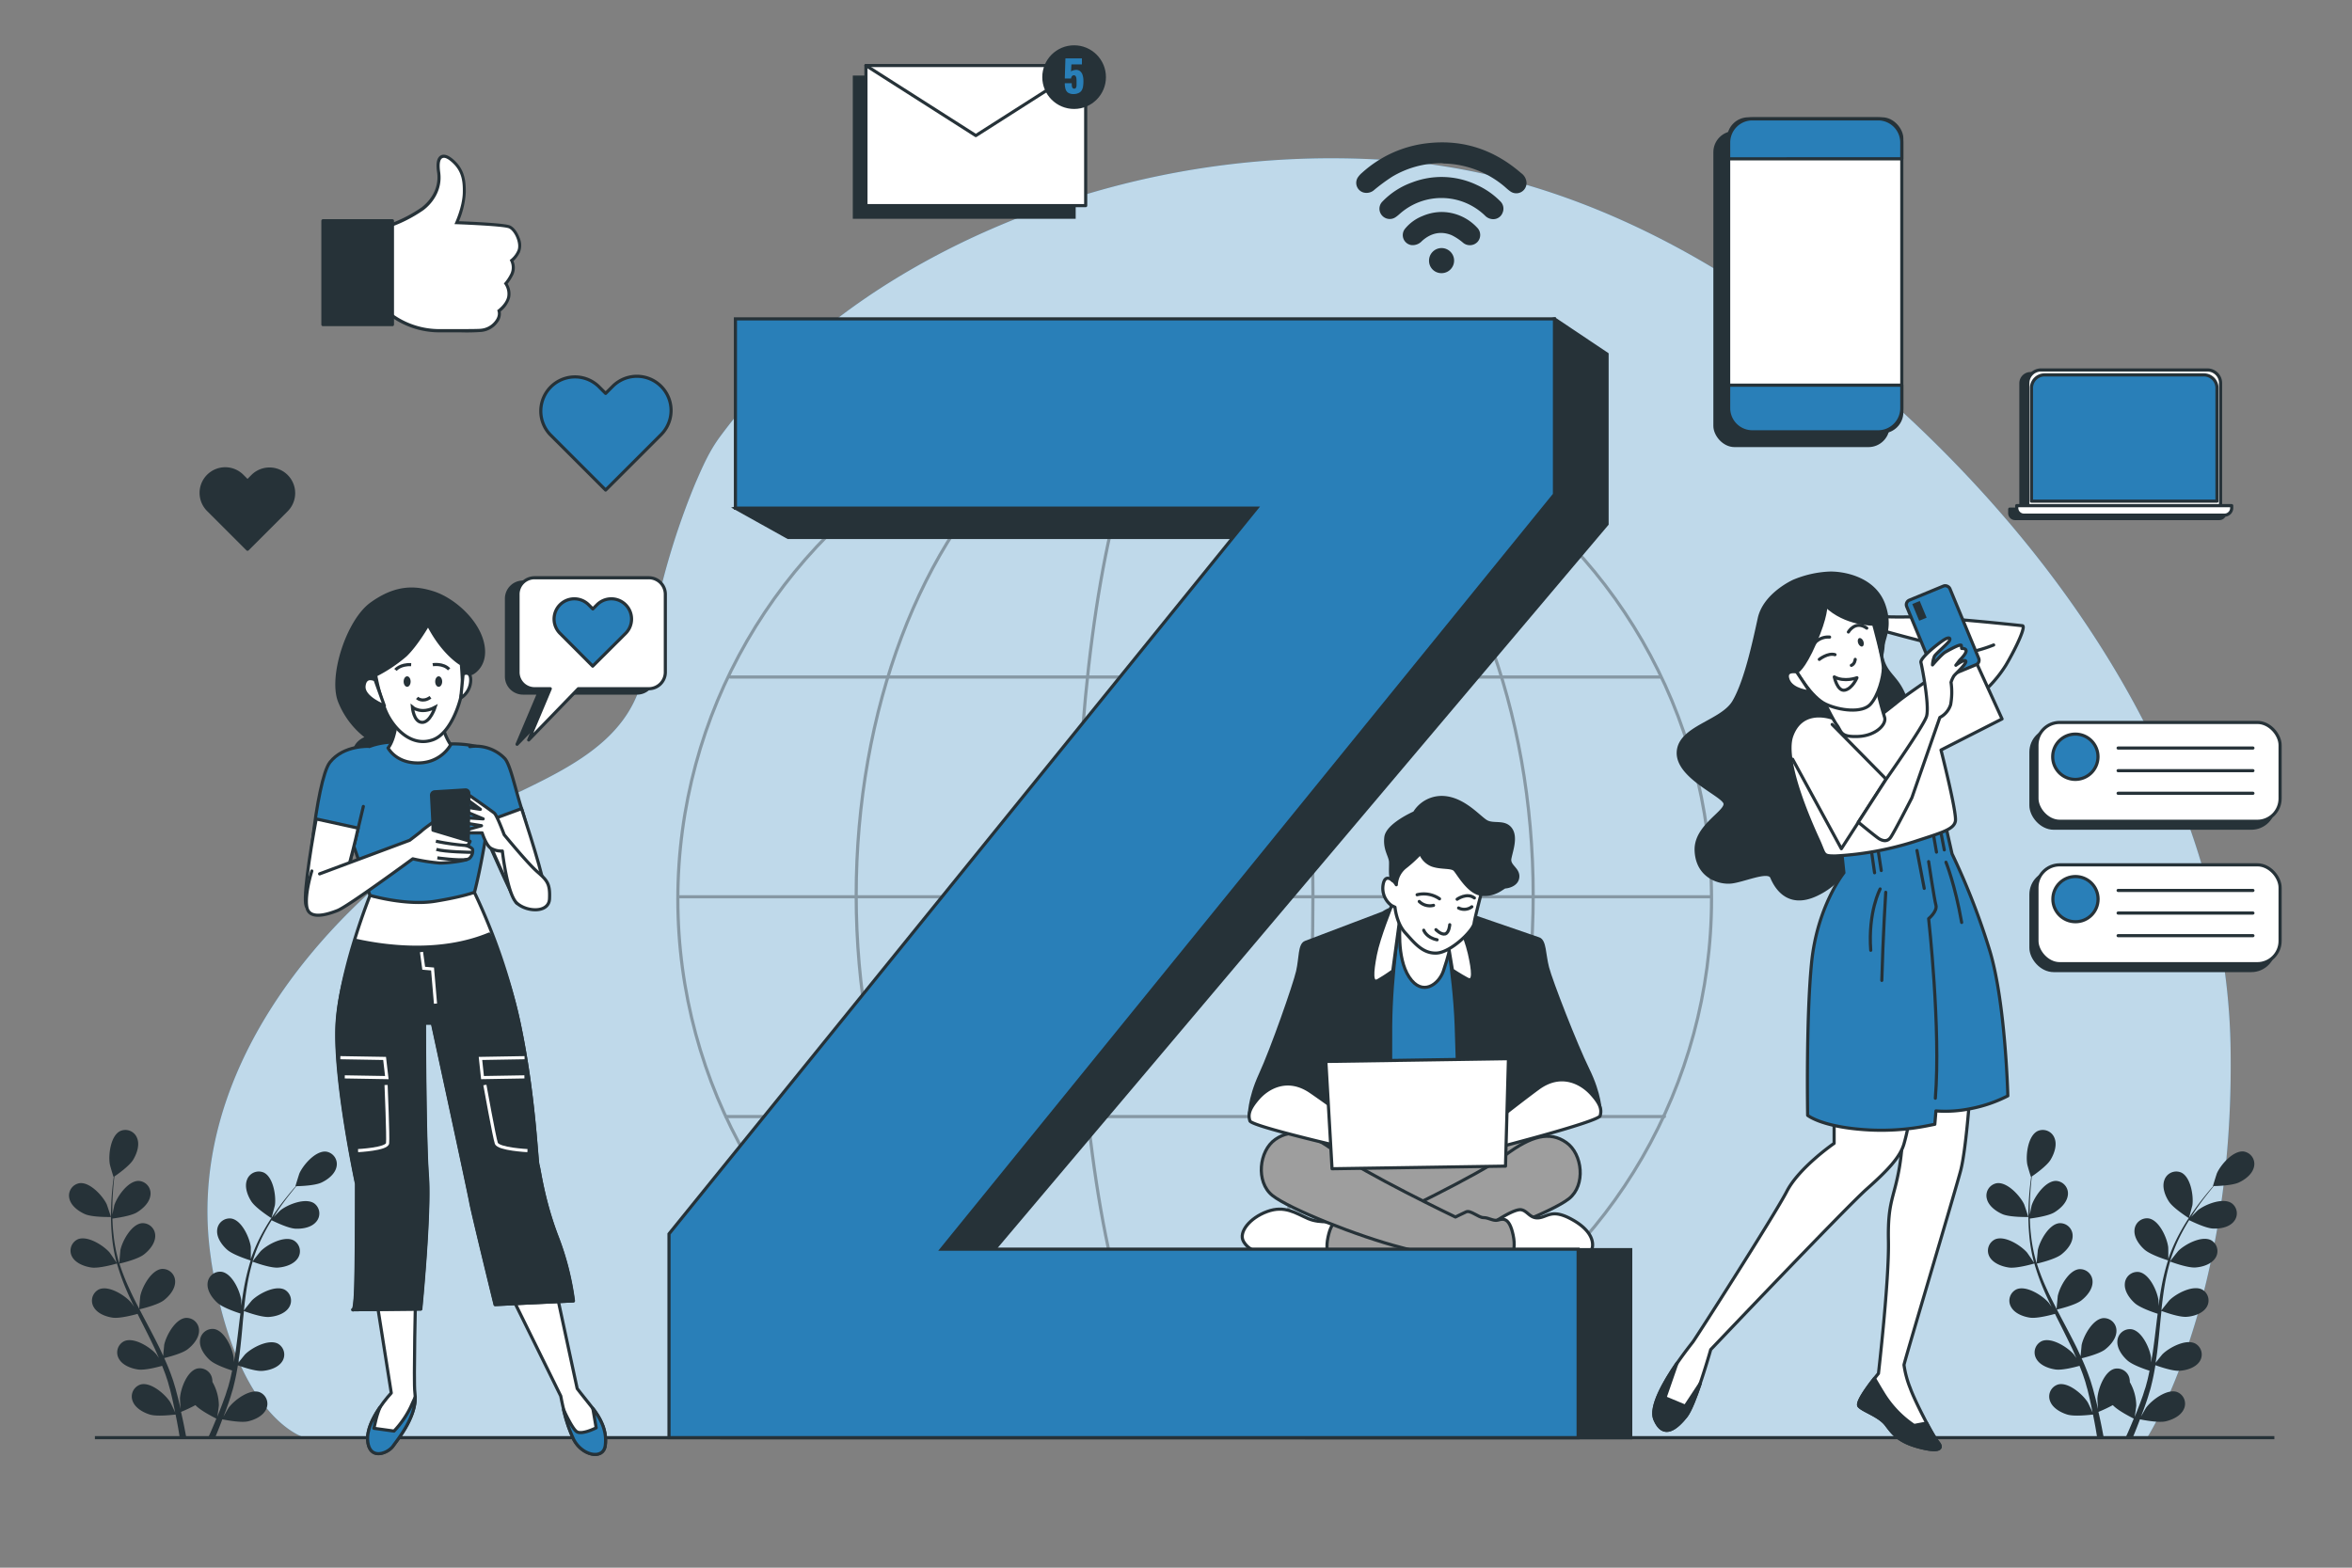 <svg xmlns="http://www.w3.org/2000/svg" viewBox="0 0 750 500"><rect x="0" y="0" width="750" height="500" fill="#808080" stroke="none"/><g id="freepik--background-simple--inject-31"><path d="M670.94,207.93c-25.62-41-60.83-76.73-97.78-104.38-37.39-28-81.78-49-128.84-52.35A271.72,271.72,0,0,0,308.26,76.62C277.5,91.29,250,111.7,229.63,139.24c-3.26,4.41-5.28,8.9-7.48,13.95-.39.89-.76,1.78-1.12,2.67a235.76,235.76,0,0,0-12.48,41.5c-1.62,8.08-2.31,16.81-5.48,24.49-9.37,22.68-39.14,29.21-58,41.61C100,293.14,58.57,344.55,67.34,401.78l0,.21c8,51.22,29.93,56.54,29.93,56.54H684.67s27.94-43.24,26.61-124.39C710.54,289,694.71,245.91,670.94,207.93Z" style="fill:#297FB8"></path><path d="M670.94,207.93c-25.62-41-60.83-76.73-97.78-104.38-37.39-28-81.78-49-128.84-52.35A271.72,271.72,0,0,0,308.26,76.62C277.5,91.29,250,111.7,229.63,139.24c-3.26,4.41-5.28,8.9-7.48,13.95-.39.89-.76,1.78-1.12,2.67a235.76,235.76,0,0,0-12.48,41.5c-1.62,8.08-2.31,16.81-5.48,24.49-9.37,22.68-39.14,29.21-58,41.61C100,293.14,58.57,344.55,67.34,401.78l0,.21c8,51.22,29.93,56.54,29.93,56.54H684.67s27.94-43.24,26.61-124.39C710.54,289,694.71,245.91,670.94,207.93Z" style="fill:#fff;opacity:0.7"></path></g><g id="freepik--Plants--inject-31"><path d="M27.11,387.24c2.4,1.05,8.28.91,8.28.91s-1.26-3.84-1.37-4.08c-1.29-2.7-5.37-7.15-8.69-6.7a4,4,0,0,0-3.18,5C22.7,384.63,25.06,386.34,27.11,387.24Z" style="fill:#263238"></path><path d="M29.13,404.26c2.5.37,7.74-1.15,8.16-1.28a71.18,71.18,0,0,0,3.18,8.81c.72,1.67,1.5,3.33,2.3,5-.47-.7-.91-1.32-1-1.4-1.95-2.27-7.06-5.48-10.15-4.18a4,4,0,0,0-1.75,5.64c1.14,2.07,3.86,3.09,6.07,3.41s6.74-.88,7.93-1.21c.31.63.62,1.26.94,1.89,1.52,3,3.05,6,4.45,9,.5,1.06.95,2.12,1.41,3.18-.43-.63-.79-1.15-.86-1.22-1.95-2.26-7.06-5.48-10.14-4.17a4,4,0,0,0-1.76,5.63c1.14,2.07,3.86,3.09,6.07,3.42s6.31-.77,7.72-1.16c.43,1.1.87,2.19,1.24,3.28.23.74.51,1.44.71,2.21s.41,1.49.62,2.22c.34,1.44.71,2.91,1,4.31.21,1,.4,1.91.59,2.85-.48-1.06-1.47-3.11-1.57-3.27-1.59-2.53-6.16-6.49-9.4-5.66a4,4,0,0,0-2.59,5.3c.81,2.22,3.35,3.64,5.49,4.3,2.35.72,7.55.06,8.2,0,.32,1.56.61,3.07.86,4.51q.27,1.59.51,3.06h2.09c-.2-1.09-.42-2.23-.65-3.42-.31-1.59-.68-3.27-1.07-5a45,45,0,0,0,4.58-2.16c1.72,1.86,6.11,4,6.68,4.31-.6,1.47-1.2,2.89-1.78,4.23l-.9,2h2.2l.53-1.26c.61-1.49,1.24-3.1,1.86-4.75.63.13,5.79,1.18,8.19.64,2.18-.5,4.82-1.73,5.79-3.88A4,4,0,0,0,82.73,444c-3.18-1.07-8,2.54-9.8,4.95-.11.14-1.07,1.81-1.66,2.87.25-.68.5-1.33.76-2,.5-1.39,1-2.78,1.47-4.28.22-.73.44-1.47.67-2.21s.39-1.54.59-2.32c.44-1.81.78-3.67,1.09-5.55,1.21.44,5.54,1.94,7.77,1.78s5-1,6.32-2.95a4,4,0,0,0-1.34-5.75c-3-1.53-8.31,1.3-10.43,3.41-.13.13-1.48,1.81-2.2,2.75.17-1.13.36-2.26.5-3.41.41-3.32.72-6.69,1-10.06.1-1,.21-2.05.32-3.08.43.16,5.53,2.06,8,1.88,2.22-.15,5-1,6.31-2.95a4,4,0,0,0-1.33-5.75c-3-1.53-8.31,1.3-10.43,3.41-.16.16-2.1,2.58-2.57,3.22.24-2.26.5-4.51.85-6.72a68.68,68.68,0,0,1,1.93-8.85c.2.08,5.51,2.08,8.07,1.9,2.23-.15,5-1,6.32-2.95a4,4,0,0,0-1.33-5.75c-3-1.53-8.32,1.3-10.44,3.41-.16.16-2.25,2.77-2.59,3.28,0-.17.08-.35.13-.52a51.51,51.51,0,0,1,3.5-8.37c.77-1.49,1.58-2.87,2.4-4.2,1,.48,5.32,2.6,7.65,2.69s5.1-.41,6.6-2.24a4,4,0,0,0-.7-5.86c-2.79-1.85-8.4.37-10.74,2.24-.13.1-1.3,1.27-2.15,2.14.38-.59.76-1.21,1.13-1.77,1.4-2.11,2.82-4,4.08-5.58.73-.92,1.4-1.74,2-2.49,1.18,0,5.92-.17,8-1.14s4.33-2.72,4.82-5a4,4,0,0,0-3.31-4.88c-3.33-.36-7.29,4.2-8.51,6.93-.1.24-1.32,4.12-1.26,4.12h.07c-.63.72-1.3,1.49-2,2.35-1.3,1.6-2.76,3.42-4.21,5.51a70.17,70.17,0,0,0-4.37,6.95,52.81,52.81,0,0,0-3.73,8.4l0,.11c0-1,0-3.73,0-3.94-.39-3-2.87-8.47-6.16-9.08a4,4,0,0,0-4.58,3.73c-.19,2.36,1.52,4.72,3.19,6.2,1.88,1.68,7.09,3.31,7.51,3.44A70.55,70.55,0,0,0,77.76,411c-.32,1.79-.58,3.61-.83,5.43,0-.85,0-1.61,0-1.71-.39-3-2.87-8.47-6.17-9.08a4,4,0,0,0-4.57,3.73c-.19,2.35,1.52,4.71,3.19,6.2s6.1,3,7.28,3.36l-.27,2.1c-.4,3.36-.78,6.71-1.26,10-.17,1.16-.38,2.29-.58,3.42,0-.75,0-1.38-.05-1.48-.38-3-2.87-8.47-6.16-9.08a4,4,0,0,0-4.57,3.73c-.19,2.35,1.52,4.71,3.18,6.2s5.68,2.84,7.07,3.29c-.24,1.16-.48,2.31-.77,3.42-.22.75-.37,1.49-.63,2.23s-.47,1.48-.71,2.21c-.5,1.38-1,2.81-1.54,4.15-.35.93-.71,1.81-1.07,2.7.18-1.15.49-3.41.49-3.6a15.38,15.38,0,0,0-2.06-7.48,4.29,4.29,0,0,0-.06-.88,4,4,0,0,0-4.84-3.36c-3.24.86-5.29,6.54-5.44,9.53,0,.17.1,2.1.19,3.31-.16-.71-.31-1.39-.48-2.11-.34-1.44-.73-2.85-1.13-4.38-.22-.73-.44-1.47-.67-2.22s-.52-1.5-.78-2.26c-.64-1.75-1.37-3.49-2.15-5.23,1.25-.3,5.68-1.43,7.46-2.8s3.65-3.58,3.64-5.95a4,4,0,0,0-4.28-4.05c-3.33.36-6.22,5.66-6.83,8.59,0,.18-.23,2.33-.32,3.52-.47-1-.94-2.09-1.46-3.12-1.49-3-3.08-6-4.67-9l-1.43-2.74c.45-.11,5.74-1.34,7.74-2.86,1.77-1.36,3.65-3.59,3.63-5.95a4,4,0,0,0-4.28-4.06c-3.33.36-6.22,5.66-6.82,8.59-.05.22-.33,3.32-.36,4.11-1.05-2-2.07-4-3-6.07A69.29,69.29,0,0,1,38.08,403c.21,0,5.74-1.3,7.78-2.87,1.77-1.36,3.65-3.58,3.64-5.95a4,4,0,0,0-4.28-4.05c-3.33.36-6.22,5.66-6.83,8.59,0,.23-.34,3.56-.35,4.17-.06-.17-.13-.34-.18-.51a50.67,50.67,0,0,1-1.69-8.91c-.19-1.66-.27-3.26-.32-4.82,1-.13,5.87-.77,7.86-2s4-3.16,4.27-5.51a4,4,0,0,0-3.81-4.5c-3.35,0-6.8,4.94-7.73,7.79,0,.15-.38,1.78-.61,3,0-.7,0-1.43,0-2.1,0-2.53.16-4.85.32-6.9.1-1.17.21-2.22.33-3.21,1-.66,4.84-3.4,6-5.35s2.12-4.66,1.25-6.86a4,4,0,0,0-5.46-2.24c-3,1.54-3.75,7.52-3.26,10.47,0,.26,1.16,4.17,1.22,4.14l.05-.05c-.13,1-.26,2-.38,3.07-.2,2.06-.41,4.38-.47,6.92a67.92,67.92,0,0,0,.2,8.21,51.8,51.8,0,0,0,1.52,9.06l0,.11c-.53-.83-2.08-3.09-2.22-3.25-2-2.27-7.06-5.48-10.14-4.18a4,4,0,0,0-1.76,5.63C24.2,402.92,26.92,403.94,29.13,404.26Z" style="fill:#263238"></path><path d="M86.56,388.53s1.07-3.91,1.11-4.16c.41-3-.54-8.93-3.55-10.39a4,4,0,0,0-5.39,2.39c-.81,2.22.21,4.95,1.43,6.82C81.58,385.39,86.56,388.53,86.56,388.53Z" style="fill:#263238"></path><path d="M638.53,387.24c2.4,1.05,8.28.91,8.28.91s-1.26-3.84-1.37-4.08c-1.29-2.7-5.37-7.15-8.69-6.7a4,4,0,0,0-3.18,5C634.12,384.63,636.48,386.34,638.53,387.24Z" style="fill:#263238"></path><path d="M640.55,404.26c2.5.37,7.74-1.15,8.16-1.28a71.18,71.18,0,0,0,3.18,8.81c.72,1.67,1.5,3.33,2.3,5-.47-.7-.91-1.32-1-1.4-2-2.27-7.06-5.48-10.15-4.18a4,4,0,0,0-1.75,5.64c1.14,2.07,3.86,3.09,6.07,3.41s6.74-.88,7.93-1.21c.31.63.62,1.26.94,1.89,1.52,3,3,6,4.45,9,.5,1.06.95,2.12,1.41,3.18-.43-.63-.79-1.15-.86-1.22-2-2.26-7.06-5.48-10.14-4.17a4,4,0,0,0-1.76,5.63c1.14,2.07,3.86,3.09,6.07,3.42s6.31-.77,7.72-1.16c.43,1.1.87,2.19,1.24,3.28.23.74.51,1.44.71,2.21s.41,1.49.62,2.22c.34,1.44.71,2.91,1,4.31.21,1,.4,1.91.59,2.85-.48-1.06-1.47-3.11-1.57-3.27-1.59-2.53-6.16-6.49-9.4-5.66a4,4,0,0,0-2.59,5.3c.81,2.22,3.35,3.64,5.49,4.3,2.35.72,7.55.06,8.2,0,.32,1.56.61,3.07.86,4.51q.27,1.59.51,3.06h2.09c-.2-1.09-.42-2.23-.65-3.42-.31-1.59-.68-3.27-1.07-5a45,45,0,0,0,4.58-2.16c1.72,1.86,6.11,4,6.68,4.31-.6,1.47-1.2,2.89-1.78,4.23l-.9,2H680l.53-1.26c.61-1.49,1.24-3.1,1.86-4.75.63.13,5.79,1.18,8.19.64,2.18-.5,4.82-1.73,5.79-3.88a4,4,0,0,0-2.18-5.48c-3.18-1.07-8,2.54-9.8,4.95-.11.14-1.07,1.81-1.66,2.87.25-.68.5-1.33.76-2,.5-1.39,1-2.78,1.47-4.28.22-.73.44-1.47.67-2.21s.39-1.54.59-2.32c.44-1.81.78-3.67,1.09-5.55,1.21.44,5.54,1.94,7.77,1.78s5-1,6.32-2.95A4,4,0,0,0,700,428.5c-3-1.53-8.31,1.3-10.43,3.41-.13.13-1.48,1.81-2.2,2.75.17-1.13.36-2.26.5-3.41.41-3.32.72-6.69,1.05-10.06.1-1,.21-2.05.32-3.08.43.16,5.53,2.06,8,1.88,2.22-.15,5-1,6.31-2.95a4,4,0,0,0-1.33-5.75c-3-1.53-8.32,1.3-10.43,3.41-.16.16-2.1,2.58-2.57,3.22.24-2.26.5-4.51.85-6.72a68.68,68.68,0,0,1,1.93-8.85c.2.08,5.51,2.08,8.07,1.9,2.23-.15,5-1,6.32-2.95a4,4,0,0,0-1.33-5.75c-3-1.53-8.32,1.3-10.44,3.41-.16.16-2.25,2.77-2.59,3.28,0-.17.08-.35.13-.52a51.51,51.51,0,0,1,3.5-8.37c.77-1.49,1.58-2.87,2.4-4.2,1,.48,5.32,2.6,7.65,2.69s5.1-.41,6.6-2.24a4,4,0,0,0-.7-5.86c-2.79-1.85-8.4.37-10.74,2.24-.13.1-1.3,1.27-2.15,2.14.38-.59.76-1.21,1.13-1.77,1.4-2.11,2.82-4,4.08-5.58.73-.92,1.4-1.74,2-2.49,1.18,0,5.92-.17,8-1.14s4.33-2.72,4.82-5a4,4,0,0,0-3.31-4.88c-3.33-.36-7.29,4.2-8.51,6.93-.1.24-1.32,4.12-1.26,4.12h.07c-.63.72-1.3,1.49-2,2.35-1.3,1.6-2.76,3.42-4.21,5.51a70.17,70.17,0,0,0-4.37,6.95,52.81,52.81,0,0,0-3.73,8.4l0,.11c0-1,0-3.73-.05-3.94-.39-3-2.87-8.47-6.16-9.08a4,4,0,0,0-4.58,3.73c-.19,2.36,1.52,4.72,3.19,6.2,1.87,1.68,7.09,3.31,7.51,3.44a70.55,70.55,0,0,0-2.21,9.09c-.32,1.79-.58,3.61-.83,5.43,0-.85,0-1.61,0-1.71-.39-3-2.87-8.47-6.17-9.08a4,4,0,0,0-4.57,3.73c-.19,2.35,1.52,4.71,3.19,6.2s6.1,3,7.28,3.36l-.27,2.1c-.4,3.36-.78,6.71-1.26,10-.17,1.16-.38,2.29-.58,3.42,0-.75,0-1.38,0-1.48-.38-3-2.87-8.47-6.16-9.08a4,4,0,0,0-4.57,3.73c-.19,2.35,1.52,4.71,3.18,6.2s5.68,2.84,7.07,3.29c-.24,1.16-.48,2.31-.77,3.42-.22.75-.37,1.49-.63,2.23s-.47,1.48-.71,2.21c-.5,1.38-1,2.81-1.54,4.15-.35.93-.71,1.81-1.07,2.7.18-1.15.49-3.41.49-3.6a15.38,15.38,0,0,0-2.06-7.48,4.29,4.29,0,0,0-.06-.88,4,4,0,0,0-4.84-3.36c-3.24.86-5.29,6.54-5.44,9.53,0,.17.1,2.1.19,3.31-.16-.71-.31-1.39-.48-2.11-.34-1.44-.73-2.85-1.13-4.38-.22-.73-.44-1.47-.67-2.22s-.52-1.5-.78-2.26c-.64-1.75-1.37-3.49-2.15-5.23,1.25-.3,5.68-1.43,7.46-2.8s3.65-3.58,3.64-5.95a4,4,0,0,0-4.28-4.05c-3.33.36-6.22,5.66-6.83,8.59,0,.18-.23,2.33-.32,3.52-.47-1-.94-2.09-1.46-3.12-1.49-3-3.08-6-4.67-9l-1.43-2.74c.45-.11,5.74-1.34,7.74-2.86,1.77-1.36,3.65-3.59,3.63-5.95a4,4,0,0,0-4.28-4.06c-3.33.36-6.22,5.66-6.82,8.59,0,.22-.33,3.32-.36,4.11-1-2-2.07-4-3-6.07A69.29,69.29,0,0,1,649.5,403c.21,0,5.74-1.3,7.78-2.87,1.77-1.36,3.65-3.58,3.64-5.95a4,4,0,0,0-4.28-4.05c-3.33.36-6.22,5.66-6.83,8.59,0,.23-.34,3.56-.35,4.17-.06-.17-.13-.34-.18-.51a50.67,50.67,0,0,1-1.69-8.91c-.19-1.66-.27-3.26-.32-4.82,1.05-.13,5.87-.77,7.86-2s4-3.16,4.27-5.51a4,4,0,0,0-3.81-4.5c-3.35,0-6.8,4.94-7.73,7.79-.05.15-.38,1.78-.61,3,0-.7,0-1.43,0-2.1,0-2.53.16-4.85.32-6.9.1-1.17.21-2.22.33-3.21,1-.66,4.84-3.4,6-5.35s2.12-4.66,1.25-6.86a4,4,0,0,0-5.46-2.24c-3,1.54-3.75,7.52-3.26,10.47,0,.26,1.16,4.17,1.22,4.14l.05-.05c-.13,1-.26,2-.38,3.07-.2,2.06-.41,4.38-.47,6.92a67.92,67.92,0,0,0,.2,8.21,51.8,51.8,0,0,0,1.52,9.06l0,.11c-.53-.83-2.08-3.09-2.22-3.25-2-2.27-7.06-5.48-10.14-4.18a4,4,0,0,0-1.76,5.63C635.62,402.92,638.34,403.94,640.55,404.26Z" style="fill:#263238"></path><path d="M698,388.53s1.07-3.91,1.11-4.16c.41-3-.54-8.93-3.55-10.39a4,4,0,0,0-5.39,2.39c-.81,2.22.21,4.95,1.43,6.82C693,385.39,698,388.53,698,388.53Z" style="fill:#263238"></path></g><g id="freepik--Floor--inject-31"><line x1="30.26" y1="458.53" x2="725.24" y2="458.53" style="fill:none;stroke:#263238;stroke-miterlimit:10"></line></g><g id="freepik--Globe--inject-31"><g style="opacity:0.3"><circle cx="380.96" cy="286.78" r="164.81" style="fill:none;stroke:#000;stroke-linecap:round;stroke-linejoin:round"></circle><ellipse cx="380.96" cy="285.55" rx="107.94" ry="164.81" style="fill:none;stroke:#000;stroke-linecap:round;stroke-linejoin:round"></ellipse><ellipse cx="380.96" cy="285.55" rx="37.71" ry="164.81" style="fill:none;stroke:#000;stroke-linecap:round;stroke-linejoin:round"></ellipse><line x1="295.81" y1="145.83" x2="466.41" y2="145.83" style="fill:none;stroke:#000;stroke-linecap:round;stroke-linejoin:round"></line><line x1="232.86" y1="215.93" x2="529.35" y2="215.93" style="fill:none;stroke:#000;stroke-linecap:round;stroke-linejoin:round"></line><line x1="216.83" y1="286.02" x2="545.38" y2="286.02" style="fill:none;stroke:#000;stroke-linecap:round;stroke-linejoin:round"></line><line x1="231.46" y1="356.11" x2="530.75" y2="356.11" style="fill:none;stroke:#000;stroke-linecap:round;stroke-linejoin:round"></line><line x1="293.65" y1="426.21" x2="468.56" y2="426.21" style="fill:none;stroke:#000;stroke-linecap:round;stroke-linejoin:round"></line></g></g><g id="freepik--device-2--inject-31"><path d="M705.86,162.38V122.23a3.08,3.08,0,0,0-3.08-3.08H647.5a3.08,3.08,0,0,0-3.08,3.08v40.15h-3.56v1.31a1.7,1.7,0,0,0,1.7,1.7h65.16a1.69,1.69,0,0,0,1.69-1.7v-1.31Z" style="fill:#263238;stroke:#263238;stroke-linecap:round;stroke-linejoin:round"></path><path d="M650.83,118H703.9a4.19,4.19,0,0,1,4.19,4.19v39.14a0,0,0,0,1,0,0H646.64a0,0,0,0,1,0,0V122.23A4.19,4.19,0,0,1,650.83,118Z" style="fill:#fff;stroke:#263238;stroke-linecap:round;stroke-linejoin:round"></path><path d="M652,119.57h50.76a4.19,4.19,0,0,1,4.19,4.19v36.08a0,0,0,0,1,0,0H647.79a0,0,0,0,1,0,0V123.76A4.19,4.19,0,0,1,652,119.57Z" style="fill:#297FB8;stroke:#263238;stroke-linecap:round;stroke-linejoin:round"></path><path d="M643.09,161.27h68.55a0,0,0,0,1,0,0V162a2.3,2.3,0,0,1-2.3,2.3H645.39a2.3,2.3,0,0,1-2.3-2.3v-.71A0,0,0,0,1,643.09,161.27Z" style="fill:#fff;stroke:#263238;stroke-linecap:round;stroke-linejoin:round"></path></g><g id="freepik--device-1--inject-31"><rect x="546.85" y="42.29" width="55.21" height="99.81" rx="6.25" style="fill:#263238;stroke:#263238;stroke-linecap:round;stroke-linejoin:round"></rect><rect x="551.23" y="37.91" width="55.21" height="99.81" rx="6.25" style="fill:#fff;stroke:#263238;stroke-linecap:round;stroke-linejoin:round"></rect><path d="M606.44,50.65V45.46a7.55,7.55,0,0,0-7.55-7.55H558.78a7.55,7.55,0,0,0-7.55,7.55v5.19Z" style="fill:#297FB8;stroke:#263238;stroke-linecap:round;stroke-linejoin:round"></path><path d="M551.23,122.85v7.32a7.55,7.55,0,0,0,7.55,7.55h40.11a7.55,7.55,0,0,0,7.55-7.55v-7.32Z" style="fill:#297FB8;stroke:#263238;stroke-linecap:round;stroke-linejoin:round"></path></g><g id="freepik--wifi-icon--inject-31"><path d="M459.66,52.05a30.43,30.43,0,0,0-15.76,4.33,58.64,58.64,0,0,0-5.65,4.16,3.68,3.68,0,0,1-3.51.84,3.2,3.2,0,0,1-1.81-4.71,7.2,7.2,0,0,1,1.4-1.57,37.26,37.26,0,0,1,21.4-9.48c11.18-1.13,20.91,2.28,29.34,9.6A4,4,0,0,1,486.75,58a3.26,3.26,0,0,1-5.19,3c-.66-.46-1.23-1-1.86-1.55a31.08,31.08,0,0,0-19.2-7.3Z" style="fill:#263238"></path><path d="M476.15,69.9a3.63,3.63,0,0,1-2.58-1.1,20,20,0,0,0-26.75-1c-.56.47-1.1,1-1.69,1.39a3.28,3.28,0,0,1-4.44-.47,3.23,3.23,0,0,1,.1-4.4,24.58,24.58,0,0,1,9.5-6.14,26.2,26.2,0,0,1,20.72.85,24.93,24.93,0,0,1,7.4,5.17,3.26,3.26,0,0,1,.71,3.7A3.14,3.14,0,0,1,476.15,69.9Z" style="fill:#263238"></path><path d="M459.54,67.61a15.58,15.58,0,0,1,11.5,5,3.3,3.3,0,0,1,.13,4.52,3.37,3.37,0,0,1-4.63.29A17.19,17.19,0,0,0,462.88,75c-3.48-1.42-6.67-.63-9.44,1.86A4,4,0,0,1,450,78.16,3.22,3.22,0,0,1,448,73a13.7,13.7,0,0,1,5.61-4.1A15.75,15.75,0,0,1,459.54,67.61Z" style="fill:#263238"></path><path d="M459.69,87.12a3.93,3.93,0,0,1-4-4,4,4,0,0,1,3.94-4,4,4,0,1,1,.1,8Z" style="fill:#263238"></path></g><g id="freepik--Comments--inject-31"><rect x="647.62" y="232.61" width="77.53" height="31.53" rx="7.25" style="fill:#263238;stroke:#263238;stroke-linecap:round;stroke-linejoin:round"></rect><rect x="649.54" y="230.41" width="77.53" height="31.53" rx="7.25" style="fill:#fff;stroke:#263238;stroke-linecap:round;stroke-linejoin:round"></rect><path d="M669,241.36a7.22,7.22,0,1,1-7.22-7.22A7.21,7.21,0,0,1,669,241.36Z" style="fill:#297FB8;stroke:#263238;stroke-linecap:round;stroke-linejoin:round"></path><line x1="675.42" y1="238.58" x2="718.41" y2="238.58" style="fill:none;stroke:#263238;stroke-linecap:round;stroke-linejoin:round"></line><line x1="675.42" y1="245.8" x2="718.41" y2="245.8" style="fill:none;stroke:#263238;stroke-linecap:round;stroke-linejoin:round"></line><line x1="675.42" y1="253.01" x2="718.41" y2="253.01" style="fill:none;stroke:#263238;stroke-linecap:round;stroke-linejoin:round"></line><rect x="647.62" y="278.02" width="77.53" height="31.53" rx="7.25" style="fill:#263238;stroke:#263238;stroke-linecap:round;stroke-linejoin:round"></rect><rect x="649.54" y="275.83" width="77.53" height="31.53" rx="7.25" style="fill:#fff;stroke:#263238;stroke-linecap:round;stroke-linejoin:round"></rect><circle cx="661.82" cy="286.77" r="7.21" style="fill:#297FB8;stroke:#263238;stroke-linecap:round;stroke-linejoin:round"></circle><line x1="675.42" y1="284" x2="718.41" y2="284" style="fill:none;stroke:#263238;stroke-linecap:round;stroke-linejoin:round"></line><line x1="675.42" y1="291.21" x2="718.41" y2="291.21" style="fill:none;stroke:#263238;stroke-linecap:round;stroke-linejoin:round"></line><line x1="675.42" y1="298.42" x2="718.41" y2="298.42" style="fill:none;stroke:#263238;stroke-linecap:round;stroke-linejoin:round"></line></g><g id="freepik--Email--inject-31"><rect x="272.44" y="24.6" width="70.07" height="44.68" style="fill:#263238;stroke:#263238;stroke-miterlimit:10"></rect><rect x="276.13" y="20.9" width="70.07" height="44.68" style="fill:#fff;stroke:#263238;stroke-linecap:round;stroke-linejoin:round"></rect><polyline points="276.13 20.9 311.17 43.24 346.2 20.9" style="fill:none;stroke:#263238;stroke-linecap:round;stroke-linejoin:round"></polyline><circle cx="342.51" cy="24.6" r="9.65" style="fill:#263238;stroke:#263238;stroke-miterlimit:10"></circle><path d="M342.45,30a3.24,3.24,0,0,1-1.85-.43,2.11,2.11,0,0,1-.84-1.21,6.67,6.67,0,0,1-.22-1.82h2.21a5.79,5.79,0,0,0,.07,1,1,1,0,0,0,.25.57.68.68,0,0,0,.53.16.55.55,0,0,0,.51-.29,1.88,1.88,0,0,0,.18-.79c0-.34,0-.75,0-1.24a7,7,0,0,0-.06-1,1.64,1.64,0,0,0-.25-.68.65.65,0,0,0-.56-.26.73.73,0,0,0-.56.25,1.58,1.58,0,0,0-.32.77h-2l.2-6.41H345v1.92h-3.35l-.12,2.29a1,1,0,0,1,.52-.33,3.16,3.16,0,0,1,.82-.19,2.07,2.07,0,0,1,1.44.31,2.45,2.45,0,0,1,.88,1.23,6.21,6.21,0,0,1,.29,2,10.49,10.49,0,0,1-.11,1.64,3.5,3.5,0,0,1-.42,1.29,2.15,2.15,0,0,1-.92.84A3.59,3.59,0,0,1,342.45,30Z" style="fill:#297FB8"></path></g><g id="freepik--speech-bubble--inject-31"><path d="M203.19,185.65h-36.4a5.28,5.28,0,0,0-5.29,5.28v24.83a5.29,5.29,0,0,0,5.29,5.29h5l-6.91,16.33,15.81-16.33h22.47a5.28,5.28,0,0,0,5.28-5.29V190.93A5.27,5.27,0,0,0,203.19,185.65Z" style="fill:#263238;stroke:#263238;stroke-linecap:round;stroke-linejoin:round"></path><path d="M206.87,184.27h-36.4a5.27,5.27,0,0,0-5.28,5.28v24.83a5.27,5.27,0,0,0,5.28,5.28h5L168.59,236l15.82-16.34h22.46a5.28,5.28,0,0,0,5.29-5.28V189.55A5.28,5.28,0,0,0,206.87,184.27Z" style="fill:#fff;stroke:#263238;stroke-linecap:round;stroke-linejoin:round"></path><path d="M199.5,202l-1.34,1.34L189,212.46,178.57,202a6.45,6.45,0,0,1,9.13-9.12l1.34,1.34,1.33-1.34A6.45,6.45,0,0,1,199.5,202Z" style="fill:#297FB8;stroke:#263238;stroke-linecap:round;stroke-linejoin:round"></path></g><g id="freepik--Icons--inject-31"><path d="M146.85,105.49l-7,0a26,26,0,0,1-16.34-6l-.8-.66a.49.49,0,0,1-.18-.42l1.87-26.17a.5.5,0,0,1,.33-.44,44.77,44.77,0,0,0,10-5.22c1.82-1.41,6-5.35,5.12-11.6-.32-2.37-.16-3.88.5-4.63a1.51,1.51,0,0,1,1.18-.53c.91,0,2.07.7,3.44,2.07,2.92,2.92,3.13,6.4,3.09,9.44A27.72,27.72,0,0,1,145.67,71c3.35.12,15.07.61,16.8,1.35a6.32,6.32,0,0,1,2.79,3.6,5.62,5.62,0,0,1,.13,4.29,8.55,8.55,0,0,1-2.21,2.86,5.05,5.05,0,0,1,.07,4.35,15.14,15.14,0,0,1-1.94,3,5.66,5.66,0,0,1,.91,4.35,8.62,8.62,0,0,1-3.08,4.33,3.72,3.72,0,0,1-.74,3.33,6.84,6.84,0,0,1-4.86,2.87A61.9,61.9,0,0,1,146.85,105.49Z" style="fill:#fff"></path><path d="M141.55,50.33c.82,0,1.93.76,3.09,1.92,2.67,2.67,3,5.78,2.94,9.08-.06,4.75-2.67,10.15-2.67,10.15s15.49.54,17.36,1.34S166,77.89,164.94,80a7.46,7.46,0,0,1-2.4,2.94,4.71,4.71,0,0,1,.26,4.27,13.2,13.2,0,0,1-2.13,3.2,5.32,5.32,0,0,1,1.06,4.28c-.53,2.4-3.2,4.27-3.2,4.27s.8,1.34-.54,3.21a6.33,6.33,0,0,1-4.54,2.67c-.53.09-3.23.12-6.59.12l-7,0a25.48,25.48,0,0,1-16-5.84l-.8-.66,1.87-26.18A45.15,45.15,0,0,0,135.06,67c2.65-2,6.11-6.19,5.31-12.07-.46-3.32.11-4.59,1.18-4.59m0-1h0A2,2,0,0,0,140,50c-.77.88-1,2.48-.61,5,.81,6-3.18,9.78-4.94,11.13a44,44,0,0,1-9.91,5.15,1,1,0,0,0-.65.87L122,98.39a1,1,0,0,0,.36.84l.8.66A26.52,26.52,0,0,0,139.82,106l7,0a62.35,62.35,0,0,0,6.76-.14,7.32,7.32,0,0,0,5.19-3.07,4.45,4.45,0,0,0,.89-3.44,8.82,8.82,0,0,0,3-4.41,6.08,6.08,0,0,0-.79-4.42,16.22,16.22,0,0,0,1.78-2.82,5.4,5.4,0,0,0,.08-4.43,9.29,9.29,0,0,0,2.05-2.78,6.11,6.11,0,0,0-.11-4.69c-.54-1.48-1.63-3.28-3.06-3.89-1.69-.73-11.93-1.2-16.25-1.36a27.27,27.27,0,0,0,2.17-9.2c0-3.14-.18-6.74-3.23-9.8-1.49-1.49-2.74-2.21-3.8-2.21Z" style="fill:#263238"></path><rect x="102.97" y="70.41" width="22.17" height="33.12" style="fill:#263238;stroke:#263238;stroke-linecap:round;stroke-linejoin:round"></rect><path d="M91.38,162.71l-1.59,1.6L78.93,175.17,66.47,162.71a7.68,7.68,0,1,1,10.86-10.86l1.6,1.6,1.58-1.6a7.68,7.68,0,0,1,10.87,10.86Z" style="fill:#263238;stroke:#263238;stroke-linecap:round;stroke-linejoin:round"></path><path d="M210.8,138.62l-2.26,2.26-15.42,15.41-17.67-17.67a10.9,10.9,0,0,1,15.41-15.41l2.26,2.26,2.26-2.26a10.9,10.9,0,1,1,15.42,15.41Z" style="fill:#297FB8;stroke:#263238;stroke-linecap:round;stroke-linejoin:round"></path></g><g id="freepik--character-3--inject-31"><path d="M630.76,222.13a40.14,40.14,0,0,0,8.93-10.07c3.44-5.86,6.37-12.36,5.22-12.49s-26.76-2.93-36.58-2.81-8.54-.38-8.54-.38V201s12.49,3.44,15.68,4.08S628.09,208,628.09,208l-3.19,2.55Z" style="fill:#fff;stroke:#263238;stroke-linecap:round;stroke-linejoin:round"></path><path d="M628.09,208a44.43,44.43,0,0,0,7.64-2.29" style="fill:#fff;stroke:#263238;stroke-linecap:round;stroke-linejoin:round"></path><path d="M572,185.36s-9.3,4.14-11,11.88-4.31,20-8.1,26.52-17.22,8.1-17.73,16S548.78,253.21,550,256s-9.48,7.23-9.13,15.32,7.06,10.33,11,10,12-4.13,13.09-1.55,4.82,10,14.29,5.51,9.64-11.36,14.12-9.81,16,.68,14.81-13.78,2.76-26.18.35-35.82-6.2-9.47-8.1-15,3.45-8.61.35-17.74-13.78-10.5-17.57-10.33A33.18,33.18,0,0,0,572,185.36Z" style="fill:#263238;stroke:#263238;stroke-linecap:round;stroke-linejoin:round"></path><path d="M607.12,347.81s.25,14.85-1.48,24.75-3.71,10.57-3.46,23.19S599,438.06,599,438.06s-7.42,8.91-6.19,10.4,6.44,3,8.66,5.93,4,5.45,10.64,7.18,7.43.25,5.94-1.49-7.42-13.11-8.91-17.32a31.84,31.84,0,0,1-2-7.42c0-.74,16.33-55.36,18.07-62s3-25,3-25Z" style="fill:#fff;stroke:#263238;stroke-linecap:round;stroke-linejoin:round"></path><path d="M614.36,453.88l-4,.76a33,33,0,0,1-9.9-10.39c-1.15-1.85-2-3.37-2.75-4.61-2.06,2.63-5.83,7.72-4.92,8.82,1.24,1.48,6.44,3,8.66,5.93s4,5.45,10.64,7.18,7.43.25,5.94-1.49A50.72,50.72,0,0,1,614.36,453.88Z" style="fill:#263238;stroke:#263238;stroke-linecap:round;stroke-linejoin:round"></path><path d="M584.86,356v8.66s-11.14,7.67-15.1,15.34-29,46.76-29.94,48S525,446.34,527.7,452.72s6.93,2.72,9.9-1,7.91-21.28,7.91-21.28,43.06-45.28,49.74-51.21,10.64-10.15,11.87-14.35a58.65,58.65,0,0,0,1.74-8.17S590.79,358,584.86,356Z" style="fill:#fff;stroke:#263238;stroke-linecap:round;stroke-linejoin:round"></path><path d="M530.92,445.79l3.82-11c-4,5.87-8.71,14-7,17.91,2.72,6.44,6.93,2.72,9.9-1,1.33-1.66,3.06-6.11,4.56-10.51l-4.81,7.3Z" style="fill:#263238;stroke:#263238;stroke-linecap:round;stroke-linejoin:round"></path><path d="M587.17,270.69l.81,7.67s-8.54,10.67-10.32,28.81-1.24,48.56-1.24,48.56,4.09,3.38,16.72,4.45a75.57,75.57,0,0,0,22.05-1.25l1.78-.35.36-4.27a40,40,0,0,0,11-.71,44,44,0,0,0,11.92-4.09s-.71-29.35-5.69-46.07a223,223,0,0,0-12.1-31.13l-2.13-9.42S599.17,269.78,587.17,270.69Z" style="fill:#297FB8;stroke:#263238;stroke-linecap:round;stroke-linejoin:round"></path><path d="M615,274.8s1.78,11.92,2.32,13.88S615,293,615,293s3.92,35.21,2.14,57.27" style="fill:none;stroke:#263238;stroke-linecap:round;stroke-linejoin:round"></path><line x1="611.28" y1="271.25" x2="613.59" y2="283.34" style="fill:none;stroke:#263238;stroke-linecap:round;stroke-linejoin:round"></line><path d="M620.53,275s2.84,6.94,5,19.21" style="fill:none;stroke:#263238;stroke-linecap:round;stroke-linejoin:round"></path><path d="M599.54,283.52s-3.91,7.29-3,19.56" style="fill:none;stroke:#263238;stroke-linecap:round;stroke-linejoin:round"></path><path d="M601.32,284.59s-.89,14.05-1.25,28.1" style="fill:none;stroke:#263238;stroke-linecap:round;stroke-linejoin:round"></path><line x1="596.87" y1="272.14" x2="597.76" y2="278.36" style="fill:none;stroke:#263238;stroke-linecap:round;stroke-linejoin:round"></line><line x1="599.01" y1="271.96" x2="599.89" y2="277.65" style="fill:none;stroke:#263238;stroke-linecap:round;stroke-linejoin:round"></line><line x1="616.61" y1="266.62" x2="617.5" y2="271.78" style="fill:none;stroke:#263238;stroke-linecap:round;stroke-linejoin:round"></line><line x1="618.93" y1="265.56" x2="619.99" y2="271.07" style="fill:none;stroke:#263238;stroke-linecap:round;stroke-linejoin:round"></line><path d="M600.68,227.35s2-1.52,5-3.95,22.8-15.87,22.8-15.87l9.93,21.77-19.47,9.91s5.1,20,4.59,22.69-4.46,3.69-13.38,6.62A101.18,101.18,0,0,1,585.26,273c-4.2,0-3.19-.25-5.48-5.22s-11.34-25.11-8.41-33.14,10.38-6.34,12.49-5.74S590,230.8,590,230.8Z" style="fill:#fff;stroke:#263238;stroke-linecap:round;stroke-linejoin:round"></path><path d="M580.48,221.25s3.69,7.84,5.27,10,1,3.86,6.73,3.64,9.24-3.92,8.45-6.18a115.77,115.77,0,0,1-3.4-14.27s-.56,4.87-4.41,7.47S580.48,221.25,580.48,221.25Z" style="fill:#fff;stroke:#263238;stroke-linecap:round;stroke-linejoin:round"></path><path d="M582.21,193.12s.25,3.35-3.47,11.9-5.82,9.29-5.82,9.29,4.7,8.18,9.29,10.28,11.52,2.85,14.13.13,4.21-8.8,4.21-11.65-3.1-14-3.1-14S588.41,199.19,582.21,193.12Z" style="fill:#fff;stroke:#263238;stroke-linecap:round;stroke-linejoin:round"></path><path d="M580.14,210.3s2.73-2.18,5-1.5" style="fill:none;stroke:#263238;stroke-linecap:round;stroke-linejoin:round"></path><path d="M591.59,210.3s-.13,1.5-1.23,1.91" style="fill:none;stroke:#263238;stroke-linecap:round;stroke-linejoin:round"></path><path d="M592.14,216.16s-4,1.5-7.23-.27c0,0,1,4.77,3.41,4.22S592.14,216.16,592.14,216.16Z" style="fill:none;stroke:#263238;stroke-linecap:round;stroke-linejoin:round"></path><path d="M578.74,205a5.83,5.83,0,0,1,4.67-1.81" style="fill:none;stroke:#263238;stroke-linecap:round;stroke-linejoin:round"></path><path d="M589.41,201.57s2.18-3.82,5.86-1.23" style="fill:none;stroke:#263238;stroke-linecap:round;stroke-linejoin:round"></path><path d="M594.19,204.53c.28.73.14,1.47-.31,1.65s-1.06-.28-1.34-1-.15-1.48.31-1.65S593.91,203.79,594.19,204.53Z" style="fill:#263238"></path><path d="M572.92,214.31s-4-.88-2.73,2.53,6.95,3.82,6.95,3.82Z" style="fill:#fff;stroke:#263238;stroke-linecap:round;stroke-linejoin:round"></path><path d="M598.68,202.66s1.5-1.91,1.77.82a17.86,17.86,0,0,1-.41,5.45Z" style="fill:none;stroke:#263238;stroke-linecap:round;stroke-linejoin:round"></path><polyline points="571.62 242.14 587.17 270.69 601.45 248.51 584.24 231.05" style="fill:#fff;stroke:#263238;stroke-linecap:round;stroke-linejoin:round"></polyline><rect x="612.03" y="188.1" width="14.91" height="27.15" rx="1.55" transform="translate(-30.05 252.11) rotate(-22.47)" style="fill:#297FB8;stroke:#263238;stroke-linecap:round;stroke-linejoin:round"></rect><rect x="610.79" y="191.92" width="2.56" height="5.76" transform="translate(-27.98 248.75) rotate(-22.47)" style="fill:#263238"></rect><path d="M601.45,248.51s11.85-16.82,12.87-20-1.4-15.8-1.78-17.21,5.73-6.24,7.39-7.26,2.17-.51,1.66.38-4.21,4-4.72,4.85a8.66,8.66,0,0,0-.64,2.8s2.94-3.44,4.08-4.08,4.72-2.68,5.1-2.17l.13,1s1.53-.12,1.4.9-2,2.8-2,2.8l-1.27,1.66s2.93-2.17,3.18-1.28-3.31,4-3.82,4.72a9.2,9.2,0,0,0-.89,2,22,22,0,0,1-.13,7.14,7,7,0,0,1-3.44,4.07l-8.92,25.62s-5.61,11-6.76,12.62-2.68,1-3.57.51-6.75-5.35-6.75-5.35Z" style="fill:#fff;stroke:#263238;stroke-linecap:round;stroke-linejoin:round"></path></g><g id="freepik--character-2--inject-31"><path d="M414.81,362.53s24.74,8.62,35.48,9.25,33.94-9.67,38.19-10.36,4.62,2.77,3.56,5.78-32.76,25-37.63,26.45-33-21.44-37.15-25.16S412.76,363,414.81,362.53Z" style="fill:#9e9e9e;stroke:#263238;stroke-linecap:round;stroke-linejoin:round"></path><path d="M426.28,389.37s-5.19,1-9.13-.7-7.45-4.33-13.08-2.26-9.15,6.6-7.57,9.48,5.23,4.39,12.46,5,10-.31,11.6-.14,6.31.39,6.31.39S430.46,391.74,426.28,389.37Z" style="fill:#fff;stroke:#263238;stroke-linecap:round;stroke-linejoin:round"></path><path d="M441.9,388.84s29.53-14,38-20.34,14.29-7.78,19.54-4.12,6.24,13.63.92,17.89-27.48,12.94-41.29,16.41-15.52,5.87-18.9,5.65-6.21-2.31-7.39-1.79-4.57,1.75-6.11,1.1-4.54-2.77-3.19-9.09,3.64-5.09,5.06-4.77,2.84-.82,4.45-.8,4.16-2.45,5.54-1.81S441.9,388.84,441.9,388.84Z" style="fill:#9e9e9e;stroke:#263238;stroke-linecap:round;stroke-linejoin:round"></path><path d="M477.47,389.17s5.42-3.59,7.51-3.34,2.85,2.87,5.67,2.58,4.14-2.82,10,.2,7.51,6.51,7.15,9.08-5,4-8.75,4.26-10.69-2-13.36-1.76-5,.69-5,.69,1.77-5.74.23-8.27A9.09,9.09,0,0,0,477.47,389.17Z" style="fill:#fff;stroke:#263238;stroke-linecap:round;stroke-linejoin:round"></path><path d="M464.11,388.16S434.65,374,426.22,367.61s-14.24-7.86-19.51-4.23-6.32,13.6-1,17.88,27.41,13.1,41.19,16.64,15.5,6,18.87,5.76,6.22-2.27,7.41-1.75,4.55,1.78,6.1,1.13,4.56-2.75,3.24-9.07-3.61-5.11-5-4.8-2.84-.83-4.45-.82-4.14-2.47-5.53-1.84S464.11,388.16,464.11,388.16Z" style="fill:#9e9e9e;stroke:#263238;stroke-linecap:round;stroke-linejoin:round"></path><path d="M439.05,372l32.75-.49-3.4-79.56s-7.49-6.32-22-3.09c0,0-1.5.16-3.86,16.37S439.05,372,439.05,372Z" style="fill:#297FB8;stroke:#263238;stroke-linecap:round;stroke-linejoin:round"></path><path d="M446.64,291s-3.09,19.64-3.19,36.33.21,44.68.21,44.68l-16.4.25-1.82-16.54-27.05.41s-.2-5.37,3.53-13.47,10.88-28.52,11.87-32.85.57-8.53,2.54-9.26S441,291.19,441,291.19,445.77,287.85,446.64,291Z" style="fill:#263238;stroke:#263238;stroke-linecap:round;stroke-linejoin:round"></path><path d="M443.78,288.83s-4.14,10.08-5.22,15.7-1.37,9.47.94,8.15,4.62-3,4.62-3l2.52-18.7S446.88,287.63,443.78,288.83Z" style="fill:#fff;stroke:#263238;stroke-linecap:round;stroke-linejoin:round"></path><line x1="426.97" y1="348.33" x2="422.1" y2="311.77" style="fill:#fff;stroke:#263238;stroke-linecap:round;stroke-linejoin:round"></line><path d="M446.51,294s-1.34,11.36,2.86,17.66,9.43,2.24,10.87-1.89,2.67-9.32,2.67-9.32S455.74,304.64,446.51,294Z" style="fill:#fff;stroke:#263238;stroke-linecap:round;stroke-linejoin:round"></path><path d="M460.07,290.78s3.67,19.55,4.28,36.22,1.14,44.67,1.14,44.67l13.05-.19,1.8-16.6,29.92-.45s0-5.37-3.93-13.36-11.75-28.17-12.86-32.47-.83-8.51-2.82-9.18-25-8.6-25-8.6S460.84,287.62,460.07,290.78Z" style="fill:#263238;stroke:#263238;stroke-linecap:round;stroke-linejoin:round"></path><path d="M462.86,288.54s4.44,9.95,5.69,15.53,1.66,9.43-.69,8.18-4.71-2.84-4.71-2.84l-3.08-18.63S459.73,287.44,462.86,288.54Z" style="fill:#fff;stroke:#263238;stroke-linecap:round;stroke-linejoin:round"></path><line x1="481.46" y1="347.51" x2="485.22" y2="310.82" style="fill:#fff;stroke:#263238;stroke-linecap:round;stroke-linejoin:round"></line><path d="M507.33,348.77c-3.11-3.38-9.55-7-16.82-1.66S471,362.24,471,362.24s-9.06-2.5-9.71-1.66-5.39,8.16-5.71,9.32,4,2.08,5.71,2.06,5-2.72,5-2.72a4.93,4.93,0,0,0,2.84.13c1.84-.36,5.31-2.56,5.31-2.56s35.29-9,35.82-10.95S510.43,352.15,507.33,348.77Z" style="fill:#fff;stroke:#263238;stroke-linecap:round;stroke-linejoin:round"></path><path d="M401.2,350.37c3-3.47,9.33-7.26,16.76-2.17s20,14.54,20,14.54,9-2.77,9.66-2,5.63,8,6,9.15-4,2.2-5.65,2.23-5.05-2.56-5.05-2.56a4.94,4.94,0,0,1-2.83.2c-1.84-.3-5.38-2.39-5.38-2.39s-35.55-8-36.14-9.87S398.2,353.84,401.2,350.37Z" style="fill:#fff;stroke:#263238;stroke-linecap:round;stroke-linejoin:round"></path><path d="M444,280.8s-2.3-2.23-2.94,1.27a6.79,6.79,0,0,0,2.72,6.76l1.05.51s.43,5.05,3.26,8.15,5.52,6.72,10.05,6.48,11.59-7.15,11.9-9.43,3.45-14,3.45-14,0-9.43-8.75-13.66-15.7.59-17.75,3.76S444,280.8,444,280.8Z" style="fill:#fff;stroke:#263238;stroke-linecap:round;stroke-linejoin:round"></path><path d="M457.12,288.75a4.81,4.81,0,0,1-4.55-1.23" style="fill:none;stroke:#263238;stroke-linecap:round;stroke-linejoin:round"></path><path d="M465.12,289.6a4,4,0,0,0,4.21-.39" style="fill:none;stroke:#263238;stroke-linecap:round;stroke-linejoin:round"></path><path d="M451.89,285.37a8.82,8.82,0,0,1,7.14,1.3" style="fill:none;stroke:#263238;stroke-linecap:round;stroke-linejoin:round"></path><path d="M464.65,286.8s3.1-2.21,5.5-.41" style="fill:none;stroke:#263238;stroke-linecap:round;stroke-linejoin:round"></path><path d="M462.29,294.93s-.18,2.6-1.47,2.94-2.93-1.36-2.93-1.36" style="fill:none;stroke:#263238;stroke-linecap:round;stroke-linejoin:round"></path><path d="M454,296.68s.79,2.36,4.26,3.06" style="fill:none;stroke:#263238;stroke-linecap:round;stroke-linejoin:round"></path><path d="M445.25,282.18a7.58,7.58,0,0,1,2.88-5.63,41,41,0,0,0,4.82-4.44,6.52,6.52,0,0,0,3.72,3.79c2.81,1,6.11.43,7.18,1.46s4.48,7.61,8.84,7.89,6.6-2.36,7.3-2.38,3.83-.58,4-3.2-3-3.44-2.53-5.89,2.17-6.84.21-9.43-5.43-1-7.72-2.33-7.09-7.22-13.55-7.65a10.17,10.17,0,0,0-9.35,4.86s-8.67,3.79-9.13,7.81,1.48,5.92,1.51,8-.27,5.06.61,5.75A4.63,4.63,0,0,1,445.25,282.18Z" style="fill:#263238;stroke:#263238;stroke-linecap:round;stroke-linejoin:round"></path><polygon points="480.07 371.93 424.76 372.76 422.79 338.54 481.01 337.66 480.07 371.93" style="fill:#fff;stroke:#263238;stroke-linecap:round;stroke-linejoin:round"></polygon></g><g id="freepik--character-1--inject-31"><path d="M150.71,214.62s4.89-2.53,3.08-9.77-9.42-13.76-15.57-15.75-12.13-2-19.74,3.44-13.39,23.53-10.13,31.32a26.41,26.41,0,0,0,8.87,11.4s-4.89,1.27-4.17,6,5.25,2.53,10.14.36,4.53-9.6,3.8-14.67-1.08-10.13-1.08-10.13,4-3.08,7.24-5.8a15,15,0,0,0,4.34-5.61l8.51,8.87S146.18,216.8,150.71,214.62Z" style="fill:#263238;stroke:#263238;stroke-linecap:round;stroke-linejoin:round"></path><path d="M119.83,413l4.94,31.28s-8,8.47-7.53,15.05,6.45,4.19,8.1,1.84,8-10,6.95-17.13c-.43-2.87.24-32.22.24-32.22Z" style="fill:#fff;stroke:#263238;stroke-linecap:round;stroke-linejoin:round"></path><path d="M131,448.68a29.84,29.84,0,0,1-5.36,7.75l-6.41-.89.6-2.54a26.22,26.22,0,0,1,1.35-4.15c-2.06,3-4.19,7-3.94,10.51.47,6.59,6.45,4.19,8.1,1.84,1.53-2.19,7.14-8.91,7.07-15.58C132,446.47,131.54,447.47,131,448.68Z" style="fill:#297FB8;stroke:#263238;stroke-linecap:round;stroke-linejoin:round"></path><path d="M163.33,413.82l15.49,31.44s1.49,8.64,4.17,13.85,9.39,6.56,10,1.94-1.34-8.64-4.47-12.52-4.47-5.66-4.47-5.66l-6.55-30.39Z" style="fill:#fff;stroke:#263238;stroke-linecap:round;stroke-linejoin:round"></path><path d="M193,461.05c.57-4.38-1.14-8.21-4-11.9l.11.43,1,5.81s-4.62,2.38-6.26,1.19c-1.3-.95-3.37-5.31-4.15-7a46.84,46.84,0,0,0,3.26,9.57C185.67,464.32,192.38,465.67,193,461.05Z" style="fill:#297FB8;stroke:#263238;stroke-linecap:round;stroke-linejoin:round"></path><path d="M118,285.58s-9,22.29-10.36,39.69,6.12,52.29,6.12,52.29,0,20.15-.21,30.73-1,9.44-1,9.44l21.64-.23s3-30.53,2.11-42.52-.94-48.69-.94-48.69h2.58s11.76,54.33,12.23,57.15,7.77,32.64,7.77,32.64l24.93-1.17a88.72,88.72,0,0,0-5.32-20.73c-4.47-11.76-5.5-21.09-6-22.5S170.39,349,165.45,326a192.45,192.45,0,0,0-14.19-41.42A84.2,84.2,0,0,1,118,285.58Z" style="fill:#fff;stroke:#263238;stroke-linecap:round;stroke-linejoin:round"></path><path d="M171.57,371.68c-.47-1.41-1.18-22.65-6.12-45.7A128.4,128.4,0,0,0,156,297.9c-15.69,6.53-33.42,4-42.28,2.06-2.53,6.72-5.41,16.07-6.16,25.31-1.41,17.41,6.12,52.29,6.12,52.29s0,20.15-.21,30.73-1,9.44-1,9.44l21.64-.23s3-30.53,2.11-42.52-.94-48.69-.94-48.69h2.58s11.76,54.33,12.23,57.15,7.77,32.64,7.77,32.64l24.93-1.17a88.72,88.72,0,0,0-5.32-20.73C173.07,382.42,172,373.09,171.57,371.68Z" style="fill:#263238;stroke:#263238;stroke-linecap:round;stroke-linejoin:round"></path><polyline points="108.53 337.34 122.64 337.58 123.35 343.69 109.94 343.46" style="fill:none;stroke:#fff;stroke-miterlimit:10"></polyline><path d="M123.11,346.05s.71,16.7.48,18.58-9.41,2.35-9.41,2.35" style="fill:none;stroke:#fff;stroke-miterlimit:10"></path><polyline points="167.27 337.34 153.21 337.58 153.86 343.69 167.22 343.46" style="fill:none;stroke:#fff;stroke-miterlimit:10"></polyline><path d="M154.62,346.05s3,16.7,3.65,18.58,9.92,2.35,9.92,2.35" style="fill:none;stroke:#fff;stroke-miterlimit:10"></path><polyline points="134.41 303.64 135.11 308.81 137.93 309.05 138.87 320.1" style="fill:none;stroke:#fff;stroke-miterlimit:10"></polyline><path d="M126,236.67a23.81,23.81,0,0,0-7,1c-2.82,1-8.34,2.37-10.54,6.09-3.71,6.28,4.79,26.54,6.14,31.45S118,285.58,118,285.58s11.49,3.38,20.79,1.86,12.52-2.88,12.52-2.88,1.9-7,3.93-19.78c1.05-6.67,5.61-14.25,4.91-19.46-1.21-9.09-17-8.12-18.82-7.95C139.86,237.5,130.4,236.94,126,236.67Z" style="fill:#297FB8;stroke:#263238;stroke-linecap:round;stroke-linejoin:round"></path><path d="M126.74,227.9a37.39,37.39,0,0,1-1,6.09c-.84,3.38-2,4.56-2,4.56s2.16,4.25,8.29,4.74c8.45.67,11.67-5.75,11.67-5.75a19.24,19.24,0,0,1-3.05-9.3Z" style="fill:#fff;stroke:#263238;stroke-linecap:round;stroke-linejoin:round"></path><path d="M136.52,199.16s-3.72,6.51-7.25,9.85a47.17,47.17,0,0,1-9.48,6.32s1.49,8.55,4.09,13.2,7.81,9.66,14.12,7.43,9.48-13.94,9.48-16.91-.37-7.25-.37-7.25S141.35,208.64,136.52,199.16Z" style="fill:#fff;stroke:#263238;stroke-linecap:round;stroke-linejoin:round"></path><path d="M119.6,216.82s-3.16-1.67-3.53,2,6.51,6.32,6.51,6.32Z" style="fill:#fff;stroke:#263238;stroke-linecap:round;stroke-linejoin:round"></path><path d="M147.67,215s2.6-1.49,2.42,2.23a6.82,6.82,0,0,1-3.16,5.39Z" style="fill:#fff;stroke:#263238;stroke-linecap:round;stroke-linejoin:round"></path><path d="M130.94,217.38c0,.92-.5,1.67-1.11,1.67s-1.12-.75-1.12-1.67.5-1.68,1.12-1.68S130.94,216.45,130.94,217.38Z" style="fill:#263238"></path><path d="M141,217.38c0,.92-.5,1.67-1.12,1.67s-1.11-.75-1.11-1.67.5-1.68,1.11-1.68S141,216.45,141,217.38Z" style="fill:#263238"></path><path d="M133,222.58s1.67,1.67,4.27-.19" style="fill:none;stroke:#263238;stroke-miterlimit:10"></path><path d="M126.11,213.66s1.49-1.86,5-1.67" style="fill:none;stroke:#263238;stroke-miterlimit:10"></path><path d="M138,212s3.35-.56,5.21,1.48" style="fill:none;stroke:#263238;stroke-miterlimit:10"></path><path d="M138.75,225.55c-4.46,2.42-7.25,0-7.25,0s.37,4.65,3,4.84S138.75,225.55,138.75,225.55Z" style="fill:none;stroke:#263238;stroke-miterlimit:10"></path><path d="M117.78,238.05s-8.17-.51-12.57,5.07-8.36,44.73-5.82,46.25,7.62-.54,8.63-1.73,7.84-30.43,7.84-30.43" style="fill:#297FB8;stroke:#263238;stroke-linecap:round;stroke-linejoin:round"></path><path d="M100.83,261.2c-2.11,11.25-4.46,27.1-3,28,2.54,1.52,8.63.51,9.64-.68.68-.79,5-16.26,6.74-24.4Z" style="fill:#fff;stroke:#263238;stroke-linecap:round;stroke-linejoin:round"></path><path d="M149.81,238.13a12.88,12.88,0,0,1,11.05,3.68c1.81,1.76,3.32,9.35,5.45,16.09,3.89,12.22,5.9,25.9,4.41,27.08-2.32,1.84-4.78,4-5.93,3s-14.53-31.72-14.53-31.72" style="fill:#297FB8;stroke:#263238;stroke-linecap:round;stroke-linejoin:round"></path><path d="M166.31,257.9c3.54,10.88,8.68,27.09,7.31,28.17-2.32,1.84-7.68,2.92-8.83,1.87-.78-.7-8.09-17.62-11.58-25.23Z" style="fill:#fff;stroke:#263238;stroke-linecap:round;stroke-linejoin:round"></path><path d="M160.77,266.22s-2.28-6.13-3.12-6.86-8.42-6-8.42-6l-.1,1.77,4.05,3-4-.62.11,1.66,4.78,2-5-.31v1.76l4.47.73-4.47,1.25.46,1.05h4.22s1.14,3.64,2.6,4.78a6.64,6.64,0,0,0,3.84,1s1.52,13.61,4.54,16.52,10.29,3.4,10.5-1.28-.63-5.79-3.85-8.59S160.77,266.22,160.77,266.22Z" style="fill:#fff;stroke:#263238;stroke-linecap:round;stroke-linejoin:round"></path><path d="M149.26,273.19H138.6l-1-19.54a1.06,1.06,0,0,1,1-1.11l9.78-.6a1.06,1.06,0,0,1,1.12,1.07Z" style="fill:#263238;stroke:#263238;stroke-linecap:round;stroke-linejoin:round"></path><path d="M101.92,278.71,130.63,268s3.38-2.54,3.89-3.05,3.55-2.7,3.55-2.7v2.53l11.83,3.55s-.5,1.36-1.18,1.36c0,0,2,.67,2,1.35a3.21,3.21,0,0,1-1,2.7c-1,.85-6.93,1.53-9.46,1.53a61.44,61.44,0,0,1-8.63-1.36s-20.59,15.14-24,16.49-9.13,3.05-9.81-1.18,1.61-11.42,1.61-11.42" style="fill:#fff;stroke:#263238;stroke-linecap:round;stroke-linejoin:round"></path><path d="M148.72,269.67A75.47,75.47,0,0,1,139,268.3" style="fill:none;stroke:#263238;stroke-miterlimit:10"></path><path d="M150.38,271.84s-8.63-.11-11.23-.94" style="fill:none;stroke:#263238;stroke-miterlimit:10"></path><path d="M139.46,273.61s6.65.93,9.46.52" style="fill:none;stroke:#263238;stroke-miterlimit:10"></path></g><g id="freepik--letter-z--inject-31"><path d="M230.12,458.53V395.59L417.54,171.41H251.29l-16.78-9.35L495.68,101.7l16.78,11.24v54.22L317,398.56H520v60Z" style="fill:#263238;stroke:#263238;stroke-miterlimit:10"></path><path d="M213.33,458.53v-65L400.75,162.06H234.51V101.7H495.68v56L300.23,398.41h203v60.12Z" style="fill:#297FB8;stroke:#263238;stroke-miterlimit:10"></path></g></svg>
